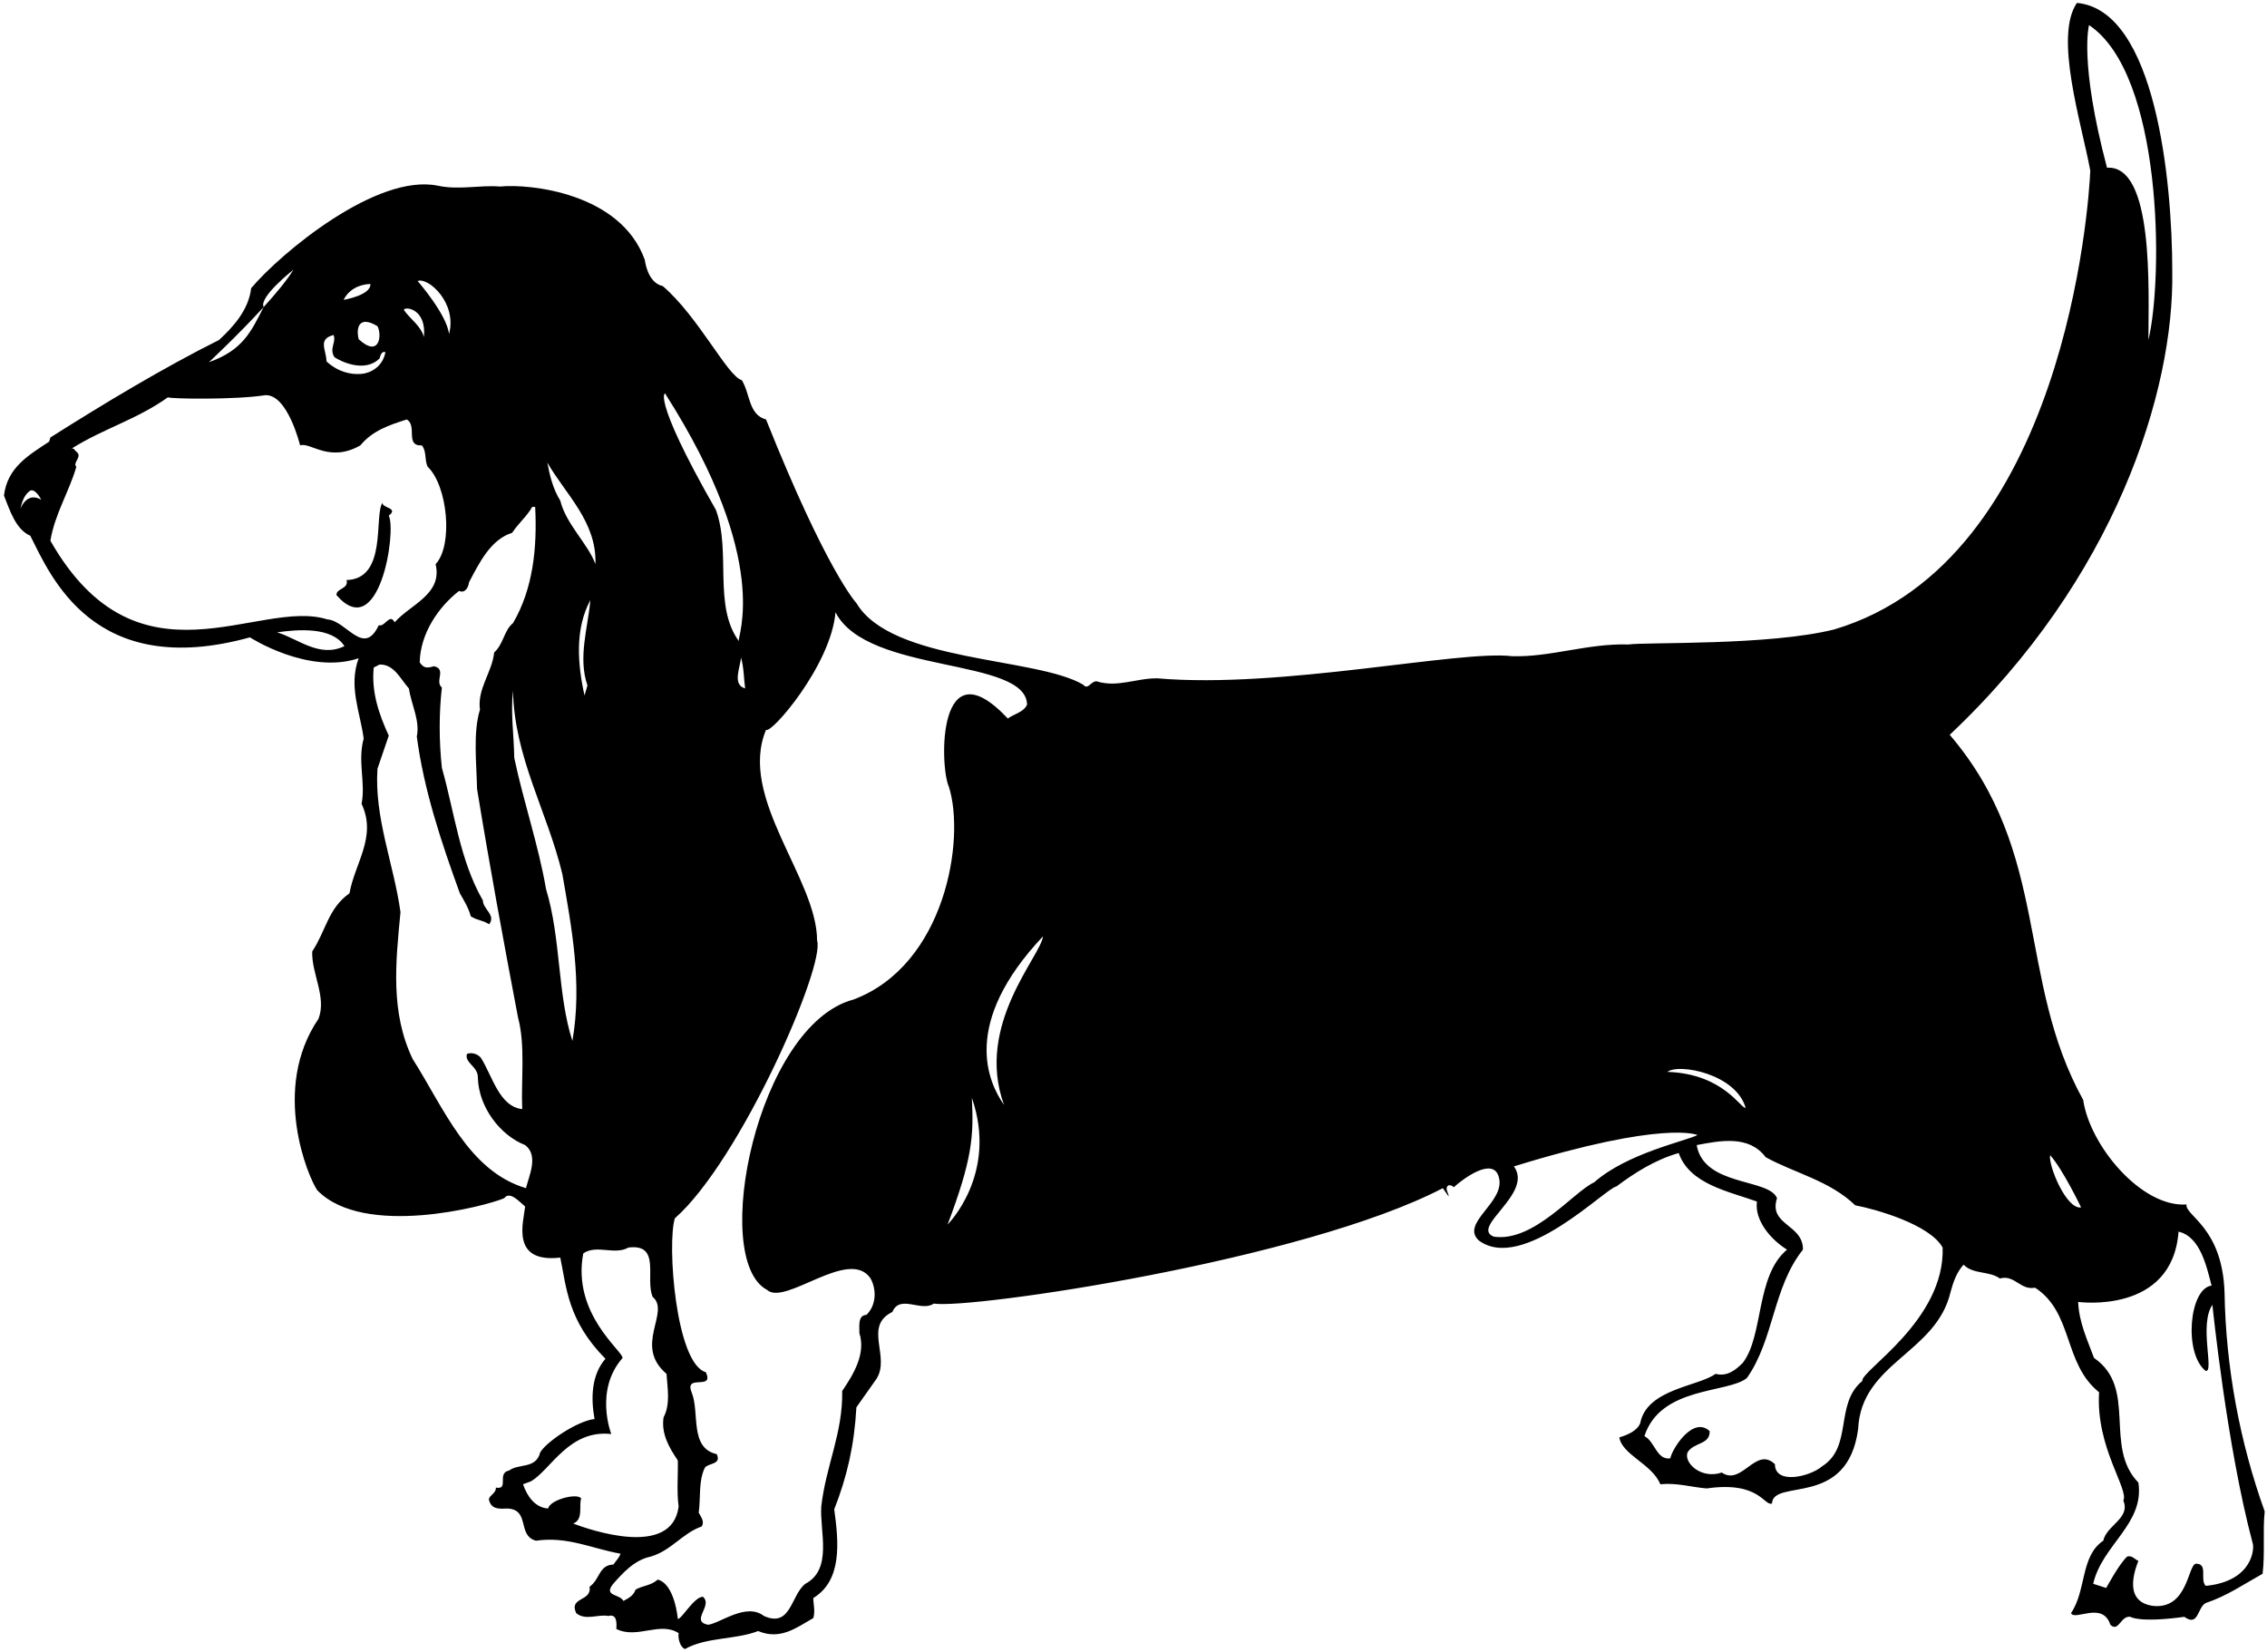 <?xml version="1.0" encoding="UTF-8"?>
<svg xmlns="http://www.w3.org/2000/svg" xmlns:xlink="http://www.w3.org/1999/xlink" width="542pt" height="395pt" viewBox="0 0 542 395" version="1.1">
<g id="surface1">
<path style=" stroke:none;fill-rule:nonzero;fill:rgb(0%,0%,0%);fill-opacity:1;" d="M 541.449 361.398 C 535.551 345 532.148 327.102 531.852 309.102 C 531.367 293.418 522.352 290.699 522.75 288 C 512.031 288.75 499.648 274 498.051 263 C 482.031 234.082 490.367 204.082 466.148 175.699 C 505.699 138.418 519.852 93.602 519.352 64.801 C 519.352 43.301 515.367 2.418 496.551 0.699 C 491.031 8.75 497.648 29.398 499.75 40.801 C 499.449 48.5 493.699 134.082 438.551 150.5 C 423.031 154.418 393.352 153.5 389.352 154.102 C 379.551 153.801 370.648 157.199 361.449 156.898 C 348.852 155.398 306.367 164.75 276.75 162.199 C 271.75 162.102 267.148 164.5 262.148 162.898 C 260.75 162.898 260.148 165.102 258.949 163.699 C 247.699 157.082 213.148 158.398 204.75 144.199 C 204.75 144.199 197.699 136.75 183.148 100.301 C 178.949 99.199 179.352 94.102 177.352 90.898 C 173.949 90 167.031 75.75 158.449 68.398 C 155.75 67.801 154.551 64.801 154.148 62.102 C 148.367 46.082 126.551 43.898 119.551 44.602 C 114.648 44.199 109.75 45.5 104.648 44.398 C 90.031 41.418 67.148 60.5 60.051 68.898 C 59.449 74.102 55.75 78.199 52.352 81.301 C 38.949 88 24.852 96.5 12.051 104.602 L 11.75 105.602 C 6.75 108.898 1.75 111.801 0.949 118.5 C 2.352 122 3.75 126.602 7.25 128.102 C 12.051 137.602 22.367 162.75 59.75 152.398 C 59.75 152.398 73.699 161.418 85.75 157.398 C 83.25 164.102 86.148 170.398 86.949 176.602 C 85.449 182.102 87.449 187.102 86.449 192.199 C 90.148 200.102 84.852 206.301 83.551 213.602 C 78.449 217.199 77.949 222.5 74.648 227.5 C 74.449 232.801 78.148 238.398 76.148 243.602 C 64.699 260.418 73.75 281.602 75.852 284.602 C 87.031 296.082 116.148 288.398 120.551 286.5 C 121.852 284.699 124.148 287.301 125.551 288.5 C 125.148 292.199 122.031 302.082 133.949 300.699 C 135.449 307.801 135.699 315.75 144.75 324.898 C 141.352 328.801 141.25 334.398 142.148 339.301 C 138.031 339.75 130.551 344.801 129.148 347.301 C 128.148 351.301 123.949 349.898 121.75 351.602 C 118.648 352.199 121.852 356.301 118.551 355.699 C 118.648 357.199 116.551 357.699 116.949 358.801 C 117.551 360.898 119.352 360.801 121.25 360.699 C 126.852 360.898 123.551 367.199 128.148 368.398 C 135.648 367.301 141.551 370.301 148.352 371.5 C 148.051 372.5 147.25 373.199 146.648 374.102 C 143.148 374.199 143.449 377.699 140.949 379.398 C 141.551 383 135.949 381.801 137.75 385.699 C 139.949 387.602 143.051 385.898 145.449 386.398 C 147.551 385.801 147.449 388.199 147.352 389.5 C 152.352 392 157.75 387.602 162.25 390.5 C 162.051 391.699 162.551 393.801 163.75 394.301 C 168.949 391.398 175.852 392.102 181.25 390 C 186.551 392.199 190.25 389.301 194.449 386.898 C 194.949 385.102 194.449 383.699 194.449 382.102 C 201.352 377.898 200.551 368.898 199.449 360.898 C 202.551 353 204.25 345.5 204.75 336.5 L 209.551 329.699 C 212.949 324.398 206.352 317.102 213.352 313.699 C 215.148 309.398 220.25 313.801 223.25 311.699 C 231.949 313.102 311.699 301.418 344.949 284.102 L 346.352 286.102 C 346.352 285.199 345.25 284.102 346.352 283.398 C 346.852 283.398 347.25 283.5 347.551 283.898 C 349.75 281.898 357.031 276.418 358.352 281.5 C 360.031 287.418 349.031 292.418 353.551 296.602 C 364.031 304.418 383.949 284 386.449 283.699 C 390.852 280.398 395.75 277.301 401.352 275.699 C 403.949 283.199 413.449 284.898 420.051 287.301 C 419.449 291.801 423.352 296.398 427.25 298.801 C 419.699 305.082 421.699 319.418 416.648 325.898 C 414.852 327.699 412.852 329.199 410.148 328.5 C 406.148 331.5 393.699 332.082 392.148 340.301 C 391.449 342.102 389.148 343.102 387.148 343.699 C 387.852 347.898 395.031 350.082 396.949 354.898 C 400.949 354.5 404.352 355.602 408.051 355.898 C 420.699 354.082 421.75 360.199 423.648 359.5 C 423.949 353.398 441.699 360.75 444.25 341.699 C 444.949 325.801 462.949 323.602 466.352 308.898 C 467.051 306.301 467.852 304.199 469.449 302.398 C 471.852 304.801 475.449 303.801 478.148 305.699 C 481.648 304.699 483.051 308.602 486.551 307.898 C 495.75 313.898 493.25 326 501.852 332.898 C 501.031 346.082 509.051 356.102 507.648 358.801 C 509.449 363 503.648 364.699 502.852 368.398 C 497.352 372.102 498.852 380.301 495.148 385.699 C 495.949 387.699 502.699 382.75 504.551 388.5 C 506.551 390.398 507.051 386.199 509.352 386.602 C 509.352 386.602 511.367 388.082 522.25 386.602 C 525.648 389.102 525.352 384.301 527.352 383.301 C 532.449 381.602 536.449 378.801 540.949 376.301 C 541.551 371.199 540.949 366.199 541.449 361.398 Z M 499.449 6 C 517.031 17.75 517.25 66.102 513.648 81.301 C 513.648 69.398 515.031 39.418 503.75 40.102 C 497.031 14.75 499.449 6 499.449 6 Z M 4.852 121.699 C 5.25 120.102 5.75 118.301 7.25 117.301 C 8.551 116.801 9.852 119.5 9.852 119.5 C 6.367 117.418 4.852 121.699 4.852 121.699 Z M 159.148 94.301 C 184.699 134.418 176.148 152.301 176.648 153.301 C 170.449 144.801 174.852 131.898 171.148 121.898 C 155.031 93.75 159.25 93.5 159.148 94.301 Z M 178.148 164.602 C 174.949 163.699 177.051 159.5 177.148 157.199 C 177.852 159.5 177.852 162.5 178.148 164.602 Z M 142.352 134.898 C 140.648 130.102 135.352 125.398 133.949 119.699 C 132.25 117 131.449 113.801 130.852 110.602 C 135.148 118.102 142.75 124.801 142.352 134.898 Z M 107.352 79.898 C 106.852 75.199 99.852 67.199 99.852 67.199 C 102.352 66.199 109.367 72.418 107.352 79.898 Z M 101.352 80.602 C 100.648 77.898 98.051 76.301 96.551 74.102 C 96.75 73.199 102.031 73.75 101.352 80.602 Z M 85.75 81.102 C 85.031 78.082 86.031 75.418 90.25 78 C 91.367 80.082 90.75 85.699 85.75 81.102 Z M 88.551 67.898 C 88.75 70.602 82.148 71.699 82.148 71.699 C 83.352 69.301 85.75 68 88.551 67.898 Z M 79.75 80.102 C 80.449 81.898 78.648 83.301 79.949 85.398 C 81.25 86.301 87.148 89.301 90.75 85.699 C 90.949 85.102 91.148 83.898 92.148 84.199 C 91.648 86.898 89.75 88.699 87.148 89.301 C 82.367 90.082 78.949 87.301 78.051 86.398 C 78.051 83.699 75.852 81.102 79.75 80.102 Z M 63.027 73.426 C 63.031 73.422 63.031 73.422 63.031 73.418 C 61.832 71.016 70.148 64.5 70.148 64.5 C 68.621 67.008 65.941 70.227 63.027 73.426 C 60.031 79.32 58.031 83.754 49.949 86.602 C 49.949 86.602 56.996 80.051 63.027 73.426 Z M 66.25 151.199 C 71.148 150.5 79.352 149.801 82.352 154.5 C 76.352 157.398 71.25 152.699 66.25 151.199 Z M 78.25 148.102 C 61.75 142.898 33.031 166.082 12.051 129.301 C 13.051 123 16.648 117.301 18.25 111.602 C 17.25 110.602 19.852 109.199 18.25 108 C 17.852 107.699 17.648 107 17.051 107.301 C 24.852 102.398 32.551 100.398 40.148 95 C 40.852 95.398 56.449 95.602 63.352 94.5 C 68.75 94.102 71.75 106.5 71.75 106.5 C 74.148 105.602 78.699 110.75 86.148 106.5 C 89.051 103 92.852 101.699 97.25 100.301 C 99.852 101.801 96.75 106.699 100.852 106.5 C 102.051 107.898 101.449 110 102.25 111.602 C 107.051 116.199 108.367 130.418 104.148 134.898 C 105.852 142.102 98.148 144.5 94.352 148.801 C 93.148 146.5 92.051 150 90.551 149.5 C 86.949 157.199 82.852 148.398 78.25 148.102 Z M 125.75 284.102 C 111.949 280 106.051 264.801 98.648 253.199 C 93.352 242.102 94.551 230.398 95.75 218.102 C 94.148 206.602 89.449 195.5 90.25 183.801 L 92.949 175.898 C 90.648 170.898 88.75 165.5 89.352 159.602 L 90.75 158.898 C 94.25 158.801 95.75 162.398 97.75 164.602 C 98.352 168.5 100.449 172.301 99.648 176.102 C 101.352 189 105.551 201.5 109.949 213.602 C 110.852 215.199 112.051 217.102 112.551 219.102 C 114.352 220.199 115.148 219.898 116.949 221 C 118.648 218.801 115.449 217.398 115.449 215.301 C 109.949 205.801 108.648 194.199 105.648 183.602 C 104.949 177.199 104.949 170.5 105.648 164.398 C 103.852 162.898 106.852 160 103.75 159.301 C 102.051 159.801 101.352 159.801 100.352 158.398 C 100.449 151.5 104.852 145.102 109.75 141.301 C 111.148 141.898 111.949 140.602 112.148 139.199 C 114.551 134.699 117.25 129 122.449 127.398 C 123.949 125.102 125.949 123.5 127.25 121.199 L 127.949 121.199 C 128.449 131 127.449 140.801 122.648 149 C 120.551 150.602 120.352 154.102 118.148 156 C 117.648 160.801 114.051 164.699 114.75 169.699 C 113.051 175.102 113.949 182.699 114.051 188.602 C 117.051 207 120.352 224.898 123.852 243.301 C 125.648 250 124.551 258.199 124.852 265.199 C 119.352 264.602 117.75 257.301 114.949 252.898 C 114.051 251.898 112.648 251.602 111.648 252 C 110.949 254.102 114.352 255 114.25 257.699 C 114.449 264.801 119.648 271.5 125.551 273.801 C 128.852 276.301 126.449 281.199 125.75 284.102 Z M 136.852 248.898 C 133.25 237.801 134.148 224.398 130.551 212.602 C 128.75 202.102 125.148 191.699 122.949 181.199 C 122.852 175.5 122.051 170.398 122.648 165.102 C 122.949 181.102 130.852 194 134.449 209 C 136.648 221.699 139.25 235.102 136.852 248.898 Z M 141.148 143.5 C 140.551 150.199 138.148 157.199 140.449 163.898 L 139.75 166.301 C 138.051 158.699 137.449 150.301 141.148 143.5 Z M 137.051 364.301 C 139.551 363.301 138.352 360 138.949 358.301 C 138.051 356.898 131.449 358.602 131.051 360.699 C 127.852 360.5 125.949 357.602 125.051 354.898 L 126.949 354.199 C 131.699 351.418 136.031 341.75 146.148 342.898 C 146.148 342.898 142.031 332.418 148.852 324.699 C 148.852 323 136.699 314.082 139.449 299.699 C 142.648 297.5 146.949 300.199 150.25 298.301 C 158.148 297.301 154.148 305.801 156.051 310.102 C 160.367 313.75 151.367 321.75 159.352 328.5 C 159.551 331.801 160.352 335.699 158.648 338.898 C 158.051 342.801 159.949 346.102 162.051 349.199 C 162.148 352.602 161.75 356.699 162.25 360.199 C 160.699 372.75 140.75 365.699 137.051 364.301 Z M 204.051 239 C 181.031 245.082 169.699 301.082 183.352 308.398 C 187.699 312.418 203.031 298.082 208.148 305.699 C 209.648 308.5 209.449 312.199 207.148 314.398 C 204.949 314.5 205.551 317.398 205.449 318.699 C 207.051 323.602 204.148 328.5 201.352 332.602 C 201.551 342.602 197.449 350.5 196.352 360.199 C 195.949 366.199 199.148 375.199 192.551 378.699 C 189.051 381.398 189.148 389.301 182.648 386.398 C 178.367 383.082 172.148 388.199 169.25 388.5 C 164.949 387.602 170.551 383.898 168.051 381.801 C 165.949 381.801 162.949 387.199 162.051 387.102 C 162.051 387.102 161.367 378.75 157.25 377.699 C 155.551 379.199 153.648 379.102 151.949 380.102 C 151.449 381.602 150.148 382.199 149.051 382.801 C 148.148 381.102 144.352 381.699 146.449 378.898 C 148.949 376 151.75 373 155.551 372.199 C 160.449 370.801 163.148 366.602 167.75 365 C 168.551 363.801 167.551 362.699 167.051 361.699 C 167.551 358.102 166.949 354 168.551 350.898 C 169.449 349.801 172.551 350.199 171.352 347.699 C 164.75 346.199 167.352 337.801 165.352 332.898 C 163.551 328.398 170.852 332.602 168.75 328.102 C 161.551 326.102 159.449 297.301 161.352 291.301 C 176.949 277.602 197.352 231 195.352 224.898 C 195.367 210.082 176.367 190.75 183.148 174.5 C 184.25 175.699 198.699 159.082 199.75 146.398 C 207.352 161.301 245.367 157.082 245.551 168.5 C 244.75 170.301 242.449 170.699 240.949 171.801 C 224.031 153.75 224.648 183.301 226.852 188.102 C 230.852 200.602 226.031 230.75 204.051 239 Z M 226.551 292.801 C 232.367 277.418 232.852 271.801 232.352 262.5 C 238.699 280.75 226.551 292.801 226.551 292.801 Z M 240.051 264.199 C 236.25 258.801 229.699 244.75 249.352 223.898 C 248.949 228.5 233.031 245.082 240.051 264.199 Z M 417.352 264.898 C 416.148 265.102 412.031 256.75 398.648 256.301 C 401.352 254.199 415.031 256.75 417.352 264.898 Z M 381.148 282.699 C 376.148 285 366.699 297.082 357.148 295.699 C 351.367 293.418 366.699 285.418 361.949 278.898 C 398.031 267.75 405.852 271.398 405.852 271.398 C 402.852 272.898 389.031 275.75 381.148 282.699 Z M 445.25 330.199 C 438.551 335.699 443.051 345.898 435.648 350.602 C 432.75 353.102 424.367 355.082 424.352 350.102 C 419.75 345.699 416.449 355.398 411.648 352.102 C 406.699 353.75 402.551 349.801 403.449 347.301 C 404.949 344.801 408.852 345.5 408.75 342.199 C 404.699 338.418 399.648 346.699 399.352 348.699 C 396.051 349.199 395.648 344.602 393.148 343.398 C 397.031 331.418 413.148 333.199 417.648 329.5 C 424.148 320.301 423.852 307.801 431.051 298.801 C 431.148 292.699 422.75 293 424.852 286.5 C 422.949 281.699 407.367 283.75 405.648 273.801 C 411.449 272.699 418.148 271.398 422.148 276.699 C 429.051 280.5 437.449 282.301 443.551 288.199 C 448.352 289.102 461.367 292.75 464.449 298.301 C 465.031 315.75 444.75 327.801 445.25 330.199 Z M 490.148 276.199 C 493.25 279.699 497.551 288.699 497.551 288.699 C 494.051 289.301 489.648 278.602 490.148 276.199 Z M 527.352 379.199 C 525.852 377.699 528.051 373.801 524.949 373.898 C 523.051 374.398 523.031 384.75 514.852 384 C 507.699 383.082 510.25 375.801 511.25 373.199 C 510.352 372.898 509.75 371.801 508.551 372.199 C 506.551 374.102 503.75 379.398 503.551 379.699 L 500.449 378.699 C 502.551 369.398 512.75 364.398 511.25 354.5 C 502.852 345.898 511.148 331.898 500.648 324.699 C 499.051 320.398 497.051 316.199 496.852 311.301 C 496.852 311.301 519.367 314.418 520.852 294.5 C 526.051 295.699 527.551 302.801 528.75 307.398 C 523.367 308.082 522.051 323.699 527.352 327.801 C 529.449 328.102 525.699 316.75 528.949 312 C 528.949 312 532.367 345.75 538.551 368.898 C 539.051 370.102 538.699 378.082 527.352 379.199 "/>
<path style=" stroke:none;fill-rule:nonzero;fill:rgb(0%,0%,0%);fill-opacity:1;" d="M 92.949 123.301 C 95.449 121.398 91.25 121.5 91.449 120.199 C 89.352 123.301 92.699 138.418 82.852 138.699 C 83.449 140.898 80.352 140.602 80.449 142.301 C 90.699 154.082 94.852 127 92.949 123.301 "/>
</g>
</svg>
